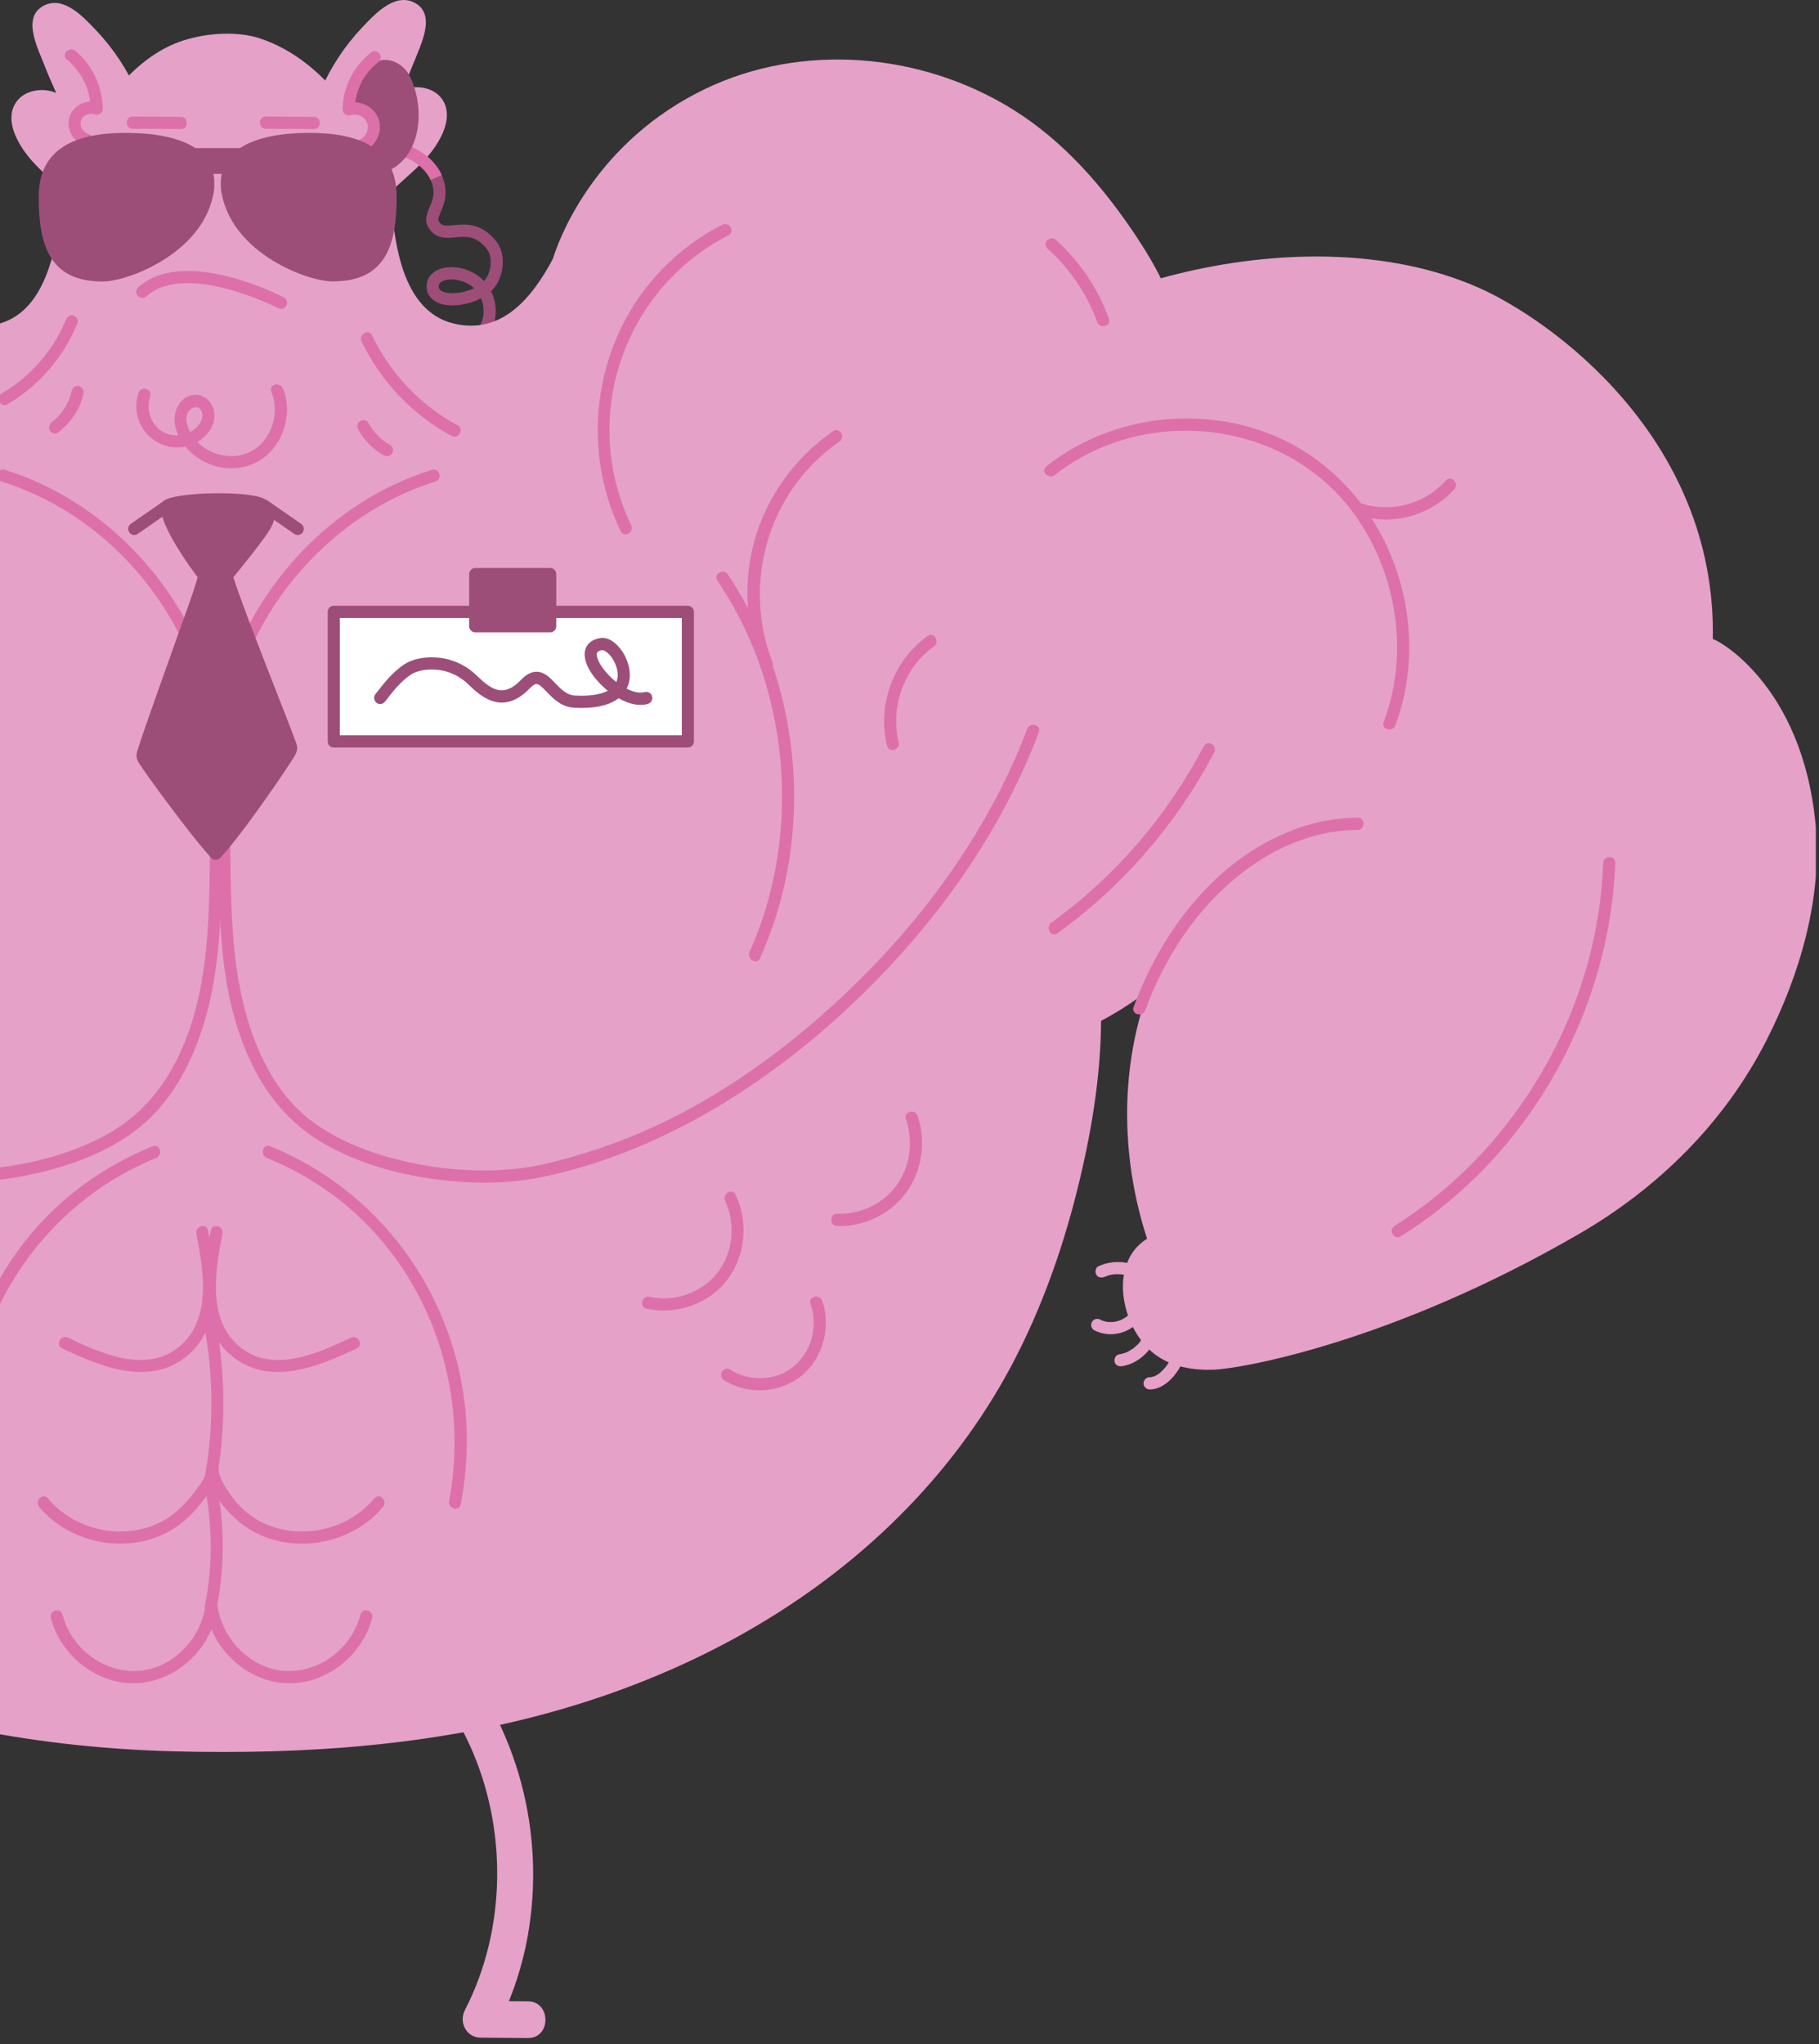 <svg width="495" height="556" viewBox="0 0 495 556" fill="none" xmlns="http://www.w3.org/2000/svg">
<rect x="0" y="0" width="495" height="556" fill="#333333" stroke="none"/>
<g clip-path="url(#clip0_183_258)">
<g clip-path="url(#clip1_183_258)">
<path d="M122.349 97.161C125.315 97.161 128.294 95.959 130.714 93.747C133.506 91.193 135.03 87.752 134.895 84.299C134.819 82.38 134.368 80.685 133.647 79.223C133.888 78.997 134.115 78.758 134.329 78.507C137.012 75.349 137.96 69.281 135.03 65.624C130.968 60.552 126.724 60.955 123.633 61.251C121.74 61.431 120.634 61.498 119.884 60.778C119.031 59.962 119.094 59.629 119.933 57.671C120.848 55.536 122.231 52.309 120.203 47.613C117.81 42.071 110.423 37.865 104.997 38.957L105.639 42.224C109.573 41.431 115.403 44.822 117.184 48.945C118.636 52.312 117.76 54.364 116.911 56.346C116.075 58.297 115.035 60.725 117.622 63.196C119.495 64.988 121.859 64.762 123.943 64.562C126.816 64.289 129.522 64.029 132.475 67.716C134.111 69.757 133.792 74.024 131.833 76.332L131.725 76.455C129.361 73.947 125.974 72.648 122.813 72.662C118.889 72.678 116.187 74.717 116.091 77.737C116.022 79.872 117.224 81.587 119.387 82.437C122.567 83.689 127.327 83.01 130.908 81.128C131.303 82.074 131.554 83.169 131.603 84.425C131.698 86.886 130.569 89.381 128.505 91.269C126.425 93.171 123.722 94.1 121.27 93.747L120.805 97.044C121.316 97.118 121.831 97.154 122.346 97.154L122.349 97.161ZM129.006 78.397C126.217 79.732 122.606 80.139 120.582 79.339C119.347 78.853 119.37 78.177 119.38 77.851C119.419 76.582 121.138 76.005 122.823 75.999C124.654 75.986 127.179 76.688 129.006 78.397Z" fill="#9C4E78"/>
<path d="M-175.294 291.432C-172.003 327.468 -159.888 364.237 -138.096 393.212C-117.389 420.756 -88.947 441.505 -57.542 454.927C-24.524 469.048 11.424 475.409 47.175 476.375C82.563 477.274 118.05 474.943 152.22 465.085C185.699 455.46 217.335 438.874 242.617 414.461C254.665 402.838 265.167 389.482 273.396 374.828C282.35 358.908 288.77 341.29 293.181 323.538C296.901 308.584 299.534 293.131 299.633 277.677C299.699 274.147 299.6 270.583 299.337 267.02C284.457 63.026 158.014 55.4 156.335 58.33C156.302 58.397 152.747 66.29 150.443 70.453C144.748 81.044 136.584 91.069 123.58 88.038C108.767 84.575 107.68 64.292 106.627 58.297C105.442 51.569 103.598 45.242 100.537 39.08C94.183 26.258 83.517 14.135 69.494 10.071C63.371 8.473 55.767 9.105 49.808 11.037C43.718 13.002 38.451 16.932 34.073 21.562C24.756 31.486 19.094 44.442 16.757 57.797C14.914 68.455 12.313 84.142 0.264 87.905C-24.129 95.499 -37.132 58.197 -51.32 49.072C-131.545 -2.451 -173.253 241.441 -174.241 247.236C-176.743 261.691 -176.644 276.845 -175.294 291.432Z" fill="#E6A1C8"/>
<path d="M145.541 119.645C146.134 120.877 259.113 286.57 260.858 286.77C266.816 287.403 298.551 278.277 299.637 277.677C309.644 272.449 318.368 265.121 326.203 256.895C332.885 249.834 351.913 215.564 352.67 212.266C352.802 211.667 320.672 89.171 320.376 87.972C318.269 78.613 313.068 69.921 307.768 62.161C298.353 48.472 287.226 36.283 272.742 28.056C247.526 13.702 215.446 11.82 189.423 25.425C160.691 40.446 151.714 66.191 150.446 70.454C139.682 106.649 144.982 118.513 145.541 119.645Z" fill="#E6A1C8"/>
<path d="M263.287 106.326C279.48 80.915 352.67 56.355 402.365 78.25C421.307 86.593 467.153 118.689 466.103 173.856C466.597 173.556 490.441 185.722 494.065 224.256C495.951 244.316 489.766 265.221 480.65 283.083C469.231 305.457 451.168 323.199 429.783 335.591C378.36 365.393 337.352 372.304 330.364 372.567C324.731 372.78 318.799 371.837 314.197 368.327C306.79 362.682 302.698 349.413 307.959 341.063C309.031 339.392 310.463 337.987 312.149 336.957C303.413 310.07 304.864 279.819 319.122 255.096C321.099 251.682 323.296 248.404 325.699 245.281C326.387 244.386 327.078 243.48 327.796 242.59C227.603 266.427 254.919 119.675 263.287 106.33V106.326Z" fill="#E6A1C8"/>
<path d="M298.926 344.431C302.767 342.669 307.369 342.895 310.902 345.31C311.613 345.796 311.994 346.799 311.491 347.588C311.033 348.307 310.003 348.707 309.239 348.184C308.705 347.818 308.139 347.502 307.547 347.242C307.814 347.355 307.241 347.132 307.188 347.115C306.576 346.907 305.947 346.751 305.309 346.649C305.628 346.699 305.088 346.629 305.025 346.622C304.3 346.563 303.57 346.574 302.846 346.655C302.408 346.732 301.974 346.832 301.546 346.955C301.218 347.054 300.896 347.171 300.581 347.305C299.798 347.665 298.774 347.558 298.33 346.709C297.948 345.979 298.083 344.814 298.919 344.431H298.926ZM299.419 358.955C299.525 359.012 299.637 359.058 299.742 359.115C299.962 359.238 299.396 358.988 299.808 359.145C300.208 359.3 300.619 359.421 301.039 359.508L301.388 359.571C301.585 359.611 301.125 359.554 301.444 359.574C301.895 359.609 302.348 359.616 302.8 359.594L303.156 359.564C303.327 359.548 303.297 359.541 303.146 359.568C303.383 359.524 303.617 359.485 303.85 359.428C304.267 359.322 304.677 359.192 305.078 359.038C304.772 359.151 305.078 359.038 305.144 359.005C305.659 358.757 306.15 358.461 306.612 358.122C306.82 357.966 306.332 358.372 306.668 358.069L306.882 357.879C307.057 357.717 307.225 357.547 307.386 357.37L307.573 357.153C307.88 356.8 307.392 357.413 307.669 357.033C308.176 356.334 309.121 355.914 309.921 356.437C310.609 356.883 311.056 357.963 310.51 358.715C307.62 362.708 302.135 364.104 297.754 361.829C296.987 361.43 296.7 360.277 297.164 359.551C297.391 359.177 297.752 358.907 298.172 358.795C298.591 358.684 299.04 358.742 299.419 358.955ZM304.472 368.414C304.972 368.333 305.465 368.214 305.947 368.057C306.188 367.977 306.461 367.904 306.688 367.784C306.451 367.911 306.566 367.834 306.737 367.754L307.063 367.591C307.496 367.368 307.913 367.114 308.311 366.832C308.403 366.765 308.525 366.702 308.607 366.615C308.334 366.905 308.577 366.638 308.656 366.572C308.86 366.402 309.058 366.226 309.249 366.042C309.588 365.716 310.042 365.326 310.276 364.91C310.148 365.14 310.204 365.007 310.312 364.857C310.663 364.356 310.975 363.83 311.247 363.281L311.402 362.948C311.56 362.609 311.31 363.218 311.422 362.895C311.604 362.396 311.753 361.885 311.869 361.366C312.05 360.514 313.081 359.937 313.894 360.204C314.31 360.33 314.661 360.613 314.875 360.995C315.089 361.376 315.149 361.827 315.043 362.252C314.049 366.918 310.019 370.858 305.348 371.621C304.502 371.761 303.534 371.401 303.324 370.459C303.142 369.659 303.564 368.563 304.472 368.414ZM312.847 374.608C313.005 374.608 313.16 374.598 313.318 374.592C313.15 374.598 313.203 374.615 313.341 374.585C313.619 374.525 313.893 374.446 314.161 374.349C314.325 374.292 314.012 374.435 314.273 374.302C314.65 374.109 315.014 373.891 315.362 373.649C315.438 373.596 315.55 373.513 315.412 373.619C315.744 373.352 316.061 373.065 316.36 372.76C316.659 372.458 316.944 372.141 317.212 371.811C317.235 371.784 317.485 371.464 317.38 371.604C317.428 371.53 317.48 371.457 317.535 371.388L317.762 371.058C318.217 370.37 318.616 369.644 318.954 368.89C319.075 368.62 318.94 368.937 319.003 368.77L319.145 368.397C319.435 367.593 319.654 366.765 319.8 365.922C319.948 365.063 321.034 364.5 321.824 364.76C322.739 365.06 323.134 365.886 322.973 366.808C322.512 369.453 321.337 371.891 319.688 373.979C318.019 376.09 315.626 377.932 312.844 377.939C311.981 377.939 311.158 377.173 311.198 376.274C311.206 375.835 311.382 375.416 311.689 375.106C311.996 374.795 312.41 374.617 312.844 374.608H312.847Z" fill="#E6A1C8"/>
<path d="M308.485 273.924C316.271 252.685 331.614 232.829 353.364 225.219C358.542 223.399 363.98 222.449 369.462 222.408C371.582 222.394 371.582 225.725 369.462 225.738C349.174 225.852 331.568 239.74 320.85 256.279C317.109 262.087 314.027 268.303 311.662 274.81C310.931 276.802 307.745 275.939 308.485 273.924ZM284.714 126.862C301.352 113.674 324.566 110.296 344.387 117.584C364.093 124.831 378.067 142.559 382.205 163.188C384.48 174.535 383.798 186.445 379.703 197.296C378.956 199.277 375.772 198.418 376.53 196.41C383.416 178.169 380.325 157.047 369.406 141.07C357.904 124.238 338.063 115.822 318.111 117.327C306.922 118.173 295.9 122.196 287.042 129.217C285.392 130.523 283.048 128.185 284.714 126.862Z" fill="#DD70AB"/>
<path d="M370.532 136.947C378.613 139.578 387.758 137.08 393.447 130.706C394.869 129.11 397.19 131.472 395.774 133.06C389.348 140.264 378.785 143.128 369.656 140.158C367.648 139.505 368.507 136.288 370.532 136.947ZM379.502 333.433C405.558 317.111 424.661 290.36 432.479 260.435C434.676 252.034 435.948 243.412 436.272 234.727C436.351 232.589 439.643 232.579 439.564 234.727C438.385 266.57 424.526 297.461 402.065 319.735C395.723 326.021 388.713 331.579 381.165 336.308C379.357 337.44 377.705 334.559 379.502 333.433Z" fill="#DD70AB"/>
<path d="M-245.142 140.161C-254.271 143.132 -264.835 140.267 -271.261 133.063C-272.676 131.475 -270.355 129.114 -268.933 130.709C-263.245 137.083 -254.1 139.581 -246.018 136.95C-243.997 136.291 -243.131 139.508 -245.142 140.161ZM-256.651 336.307C-283.421 319.538 -303.107 292.075 -311.142 261.321C-313.409 252.629 -314.719 243.71 -315.05 234.727C-315.129 232.582 -311.837 232.586 -311.758 234.727C-310.612 265.701 -297.06 295.722 -275.224 317.38C-269.086 323.469 -262.301 328.852 -254.992 333.43C-253.195 334.556 -254.844 337.44 -256.654 336.304L-256.651 336.307ZM-166.139 169.749C-192.277 200.809 -232.113 218.055 -272.38 215.563C-284.518 214.817 -296.493 212.354 -307.956 208.246C-309.938 207.534 -309.085 204.316 -307.08 205.036C-268.482 218.884 -225.039 212.869 -191.632 188.909C-183.057 182.739 -175.275 175.511 -168.467 167.394C-167.091 165.759 -164.773 168.127 -166.139 169.749ZM-167.071 67.603C-173.158 73.018 -177.818 79.881 -180.63 87.572C-181.355 89.567 -184.538 88.704 -183.804 86.686C-180.834 78.441 -175.882 71.073 -169.395 65.248C-167.812 63.832 -165.474 66.18 -167.068 67.603H-167.071ZM-161.58 198.295C-153.146 220.373 -139.886 240.426 -124.042 257.758C-107.526 275.826 -87.857 291.729 -66.193 303.029C-54.295 309.221 -41.654 313.828 -28.586 316.734C-19.316 318.792 -9.558 318.742 -0.176 317.567C9.759 316.321 19.793 313.63 28.648 308.824C37.671 303.928 44.041 296.701 48.521 287.406C58.565 266.557 56.593 242.344 57.367 219.846C57.458 217.12 57.601 214.395 57.795 211.673C57.949 209.549 61.241 209.532 61.087 211.673C59.404 234.974 62.311 259.266 54.424 281.704C50.908 291.705 45.305 301.197 36.779 307.585C28.74 313.607 18.937 317.174 9.235 319.299C-0.782 321.493 -11.244 322.293 -21.452 321.217C-33.688 319.928 -45.839 315.772 -57.12 310.962C-80.559 300.974 -101.864 285.001 -119.848 266.94C-137.006 249.708 -151.651 229.532 -161.491 207.127C-162.643 204.506 -163.726 201.852 -164.75 199.177C-165.514 197.176 -162.334 196.31 -161.577 198.291L-161.58 198.295ZM57.584 202.907C55.53 177.559 40.828 153.899 19.796 140.157C13.79 136.223 7.28 133.142 0.446 130.999C-1.572 130.369 -0.71 127.152 1.321 127.788C26.505 135.655 46.938 156.054 56.08 180.946C58.663 188.01 60.277 195.4 60.876 202.907C61.05 205.042 57.755 205.032 57.584 202.907Z" fill="#DD70AB"/>
<path d="M-209.639 202.964C-199.669 222.012 -185.46 238.455 -168.134 250.997C-166.426 252.232 -168.065 255.12 -169.797 253.871C-187.604 241.03 -202.218 224.177 -212.483 204.643C-213.474 202.751 -210.633 201.066 -209.642 202.961L-209.639 202.964ZM287.348 65.248C293.834 71.074 298.785 78.442 301.756 86.686C302.487 88.701 299.307 89.57 298.583 87.572C295.768 79.882 291.109 73.02 285.024 67.603C283.434 66.18 285.764 63.832 287.348 65.248ZM282.699 199.181C274.134 221.788 260.775 242.311 244.635 260.116C227.803 278.68 207.571 295.156 185.311 306.579C173.463 312.661 160.625 317.447 147.595 320.151C137.887 322.166 127.778 322.053 117.994 320.701C107.838 319.299 97.673 316.438 88.676 311.385C79.679 306.333 73.194 298.939 68.645 289.66C58.114 268.185 59.928 243.41 59.16 220.16C59.068 217.332 58.93 214.504 58.726 211.68C58.575 209.542 61.867 209.552 62.018 211.68C63.628 234.194 60.912 257.541 68.009 279.336C71.239 289.254 76.651 299.009 85.16 305.204C93.031 310.936 102.446 314.283 111.871 316.274C121.569 318.326 131.695 318.962 141.548 317.783C146.914 317.14 152.171 315.712 157.346 314.176C163.833 312.263 170.191 309.928 176.38 307.186C198.788 297.194 219.129 281.631 236.319 264.109C252.749 247.363 266.704 227.9 276.247 206.315C277.412 203.672 278.506 200.998 279.526 198.295C280.277 196.313 283.46 197.172 282.699 199.181ZM58.028 202.908C60.181 176.333 75.38 151.701 97.446 137.283C103.697 133.202 110.473 130.007 117.582 127.788C119.61 127.155 120.479 130.369 118.458 130.999C94.44 138.502 74.725 158.069 66.001 181.832C63.496 188.608 61.922 195.699 61.323 202.908C61.152 205.029 57.857 205.046 58.031 202.908H58.028ZM330.429 204.646C320.164 224.181 305.55 241.034 287.743 253.874C286.014 255.12 284.368 252.236 286.08 251C303.406 238.458 317.615 222.015 327.585 202.967C328.579 201.072 331.42 202.754 330.426 204.649L330.429 204.646ZM73.504 311.778C102.696 323.588 123.093 350.875 126.537 382.488C127.504 391.394 127.047 400.383 125.391 409.176C124.996 411.277 121.823 410.388 122.218 408.29C127.778 378.768 117.523 347.688 94.667 328.264C88.064 322.685 80.626 318.204 72.631 314.989C70.689 314.203 71.532 310.979 73.504 311.778Z" fill="#DD70AB"/>
<path d="M97.13 366.738C86.885 371.648 73.53 377.196 63.322 369.03C53.018 360.787 55.138 346.083 57.367 334.702C57.778 332.601 60.952 333.49 60.54 335.588C58.588 345.566 56.251 359.045 65.327 366.405C74.274 373.666 86.579 368.121 95.468 363.864C97.374 362.952 99.046 365.822 97.13 366.738ZM101.265 440.106C98.588 450.521 88.367 458.46 77.632 457.834C66.897 457.208 57.505 448.369 56.02 437.651C55.731 435.557 58.901 434.651 59.194 436.766C60.468 445.988 68.276 453.938 77.629 454.504C86.981 455.07 95.764 448.262 98.085 439.22C98.618 437.149 101.795 438.024 101.258 440.106H101.265ZM249.695 303.522C252.128 310.596 250.89 318.782 246.353 324.727C241.995 330.443 234.93 333.74 227.81 333.49C225.697 333.417 225.687 330.086 227.81 330.159C233.917 330.373 240.007 327.638 243.763 322.709C247.7 317.54 248.618 310.519 246.518 304.411C245.82 302.383 249 301.51 249.691 303.525L249.695 303.522ZM200.171 324.981C203.766 332.554 202.883 341.866 197.649 348.457C192.534 354.898 183.794 357.739 175.89 355.944C173.822 355.475 174.698 352.264 176.765 352.734C183.408 354.242 190.713 351.758 195.059 346.432C199.47 341.017 200.316 332.957 197.33 326.666C196.418 324.744 199.256 323.049 200.171 324.981ZM223.735 353.799C226.204 360.783 224.024 369.313 218.323 374.049C212.371 378.995 203.522 379.564 196.997 375.404C195.21 374.265 196.859 371.381 198.66 372.53C203.96 375.911 211.433 375.674 216.262 371.468C220.953 367.385 222.635 360.544 220.561 354.685C219.847 352.664 223.027 351.794 223.735 353.799ZM42.471 314.989C14.769 326.196 -4.88 352.491 -8.146 382.488C-9.073 391.094 -8.727 399.791 -7.119 408.293C-6.724 410.388 -9.897 411.284 -10.292 409.179C-16.136 378.149 -5.387 345.3 18.996 325.167C25.811 319.567 33.432 315.053 41.595 311.782C43.564 310.986 44.416 314.203 42.471 314.989Z" fill="#DD70AB"/>
<path d="M18.512 363.864C27.4 368.124 39.705 373.666 48.653 366.405C57.725 359.045 55.391 345.57 53.439 335.588C53.031 333.493 56.201 332.597 56.613 334.702C58.838 346.083 60.961 360.784 50.657 369.03C40.453 377.196 27.094 371.648 16.849 366.738C14.937 365.823 16.606 362.948 18.512 363.864ZM13.014 407.537C18.522 414.132 27.127 417.326 35.571 416.433C40.018 415.963 44.38 414.225 47.826 411.324C49.78 409.651 51.533 407.753 53.051 405.669C54.493 403.72 56.343 401.685 56.152 399.101H59.444C59.427 401.625 61.044 404.057 62.393 406.092C63.743 408.127 65.402 409.968 67.288 411.51C70.709 414.305 74.988 415.967 79.343 416.436C87.777 417.345 96.402 414.122 101.9 407.54C103.269 405.902 105.587 408.267 104.227 409.895C97.838 417.545 87.494 421.032 77.79 419.57C72.869 418.841 68.252 416.72 64.47 413.452C60.658 410.152 56.119 404.433 56.152 399.108C56.165 396.943 59.289 396.993 59.444 399.108C59.651 401.932 58.216 404.163 56.626 406.348C54.832 408.809 52.968 411.194 50.687 413.222C46.866 416.619 42.154 418.824 37.121 419.57C27.416 421.032 17.073 417.549 10.684 409.895C9.324 408.267 11.641 405.899 13.011 407.54L13.014 407.537ZM17.011 439.22C19.338 448.283 28.151 455.04 37.467 454.504C46.783 453.968 54.631 445.965 55.901 436.766C56.194 434.651 59.368 435.55 59.075 437.652C57.594 448.369 48.159 457.212 37.463 457.834C26.768 458.457 16.507 450.517 13.831 440.106C13.297 438.031 16.471 437.145 17.004 439.22H17.011ZM-131.423 304.408C-133.523 310.516 -132.605 317.54 -128.667 322.706C-124.911 327.635 -118.821 330.373 -112.715 330.156C-110.595 330.083 -110.598 333.413 -112.715 333.487C-119.832 333.736 -126.896 330.439 -131.258 324.724C-135.791 318.779 -137.032 310.593 -134.599 303.519C-133.908 301.507 -130.728 302.373 -131.426 304.405L-131.423 304.408ZM-82.231 326.659C-85.211 332.941 -84.384 341.027 -79.96 346.426C-75.601 351.748 -68.323 354.242 -61.667 352.727C-59.603 352.257 -58.724 355.468 -60.791 355.938C-68.695 357.733 -77.432 354.892 -82.551 348.451C-87.785 341.86 -88.667 332.551 -85.072 324.974C-84.157 323.042 -81.316 324.734 -82.231 326.659ZM-105.463 354.685C-107.536 360.547 -105.851 367.385 -101.163 371.468C-96.334 375.674 -88.861 375.911 -83.561 372.53C-81.764 371.384 -80.111 374.265 -81.899 375.404C-88.424 379.564 -97.272 378.991 -103.224 374.049C-108.926 369.313 -111.105 360.78 -108.636 353.799C-107.928 351.794 -104.745 352.66 -105.463 354.685Z" fill="#DD70AB"/>
<path d="M58.591 358.995C61.449 373.603 61.52 388.629 58.802 403.264C58.413 405.369 55.24 404.476 55.628 402.378C58.229 388.328 58.157 373.904 55.418 359.881C55.01 357.786 58.18 356.89 58.591 358.995Z" fill="#DD70AB"/>
<path d="M58.736 402.715C61.184 414.231 61.246 426.136 58.917 437.678C58.496 439.776 55.319 438.887 55.743 436.792C57.949 425.838 57.883 414.528 55.562 403.6C55.118 401.509 58.291 400.616 58.736 402.715ZM-56.228 142.839C-45.401 120.341 -49.924 92.861 -67.378 75.169C-71.864 70.632 -77.044 66.855 -82.719 63.986C-84.611 63.023 -82.946 60.149 -81.056 61.111C-58.592 72.532 -44.894 97.271 -47.291 122.636C-48.012 130.263 -50.072 137.636 -53.384 144.524C-54.312 146.452 -57.15 144.764 -56.225 142.842L-56.228 142.839ZM-94.718 180.244C-86.244 158.459 -93.7 133.29 -112.909 120.128C-114.654 118.932 -113.008 116.045 -111.246 117.254C-101.859 123.663 -94.721 132.918 -90.856 143.688C-86.573 155.724 -86.926 169.253 -91.544 181.129C-92.311 183.101 -95.495 182.242 -94.718 180.244ZM-129.033 201.925C-126.643 192.323 -130.554 181.532 -138.602 175.857C-140.327 174.642 -138.685 171.751 -136.94 172.983C-127.657 179.531 -123.088 191.684 -125.856 202.814C-126.373 204.893 -129.55 204.01 -129.03 201.928L-129.033 201.925ZM168.914 144.521C157.533 120.877 161.938 92.095 180.139 73.268C184.922 68.326 190.479 64.219 196.586 61.111C198.475 60.152 200.141 63.023 198.248 63.986C176.953 74.813 164.048 97.864 166.05 121.926C166.664 129.193 168.599 136.283 171.758 142.839C172.683 144.757 169.839 146.449 168.914 144.521ZM207.067 181.126C202.449 169.25 202.096 155.721 206.379 143.685C210.244 132.914 217.382 123.66 226.769 117.25C228.527 116.045 230.177 118.929 228.432 120.125C209.223 133.287 201.767 158.455 210.241 180.24C211.018 182.235 207.834 183.101 207.067 181.126ZM241.386 202.811C238.617 191.684 243.183 179.527 252.47 172.98C254.211 171.751 255.86 174.638 254.132 175.854C246.083 181.529 242.172 192.32 244.562 201.922C245.079 204 241.906 204.889 241.389 202.808L241.386 202.811Z" fill="#DD70AB"/>
<path d="M198.067 156.254C213.895 179.821 219.498 209.752 214.112 237.645C212.569 245.563 210.123 253.274 206.824 260.622C205.951 262.57 203.114 260.882 203.983 258.94C215.225 233.785 215.597 204.263 205.899 178.548C203.142 171.283 199.561 164.365 195.226 157.936C194.031 156.157 196.882 154.489 198.067 156.254ZM-80.046 157.936C-95.373 180.756 -100.969 209.712 -95.758 236.762C-94.295 244.403 -91.961 251.847 -88.802 258.943C-87.936 260.882 -90.771 262.577 -91.643 260.625C-103.237 234.681 -103.932 204.247 -93.891 177.666C-91.054 170.123 -87.361 162.939 -82.886 156.257C-81.701 154.495 -78.85 156.154 -80.046 157.936Z" fill="#DD70AB"/>
<path d="M4.159 28.149C6.289 24.609 11.161 23.783 14.805 25.075C14.979 25.139 15.131 25.232 15.302 25.305C14.137 22.724 13.014 20.126 11.984 17.485C10.213 12.936 5.798 4.439 12.145 1.419C17.544 -1.152 22.966 4.889 26.264 8.373C30.836 13.211 34.553 18.808 37.253 24.919C37.98 26.557 20.227 54.807 18.719 53.298C15.009 49.594 10.73 46.447 7.48 42.287C4.607 38.607 1.39 32.755 4.159 28.153V28.149ZM87.465 24.123C90.167 18.013 93.885 12.416 98.456 7.577C101.758 4.09 107.173 -1.948 112.576 0.623C118.922 3.647 114.508 12.146 112.737 16.689C111.703 19.322 110.599 21.927 109.425 24.499C109.514 24.462 109.593 24.409 109.685 24.376C113.375 22.98 118.376 23.723 120.562 27.36C123.271 31.863 120.226 37.608 117.428 41.252C114.146 45.525 109.784 48.728 106.002 52.505C104.494 54.014 86.737 25.761 87.465 24.123Z" fill="#E6A1C8"/>
<path d="M49.236 35.11L37.76 35.034L36.107 35.024C33.991 35.01 33.984 31.68 36.107 31.693L47.583 31.77L49.236 31.78C51.352 31.793 51.359 35.123 49.236 35.11ZM85.447 35.11L73.971 35.034L72.319 35.024C70.202 35.01 70.195 31.68 72.319 31.693L83.794 31.77L85.447 31.78C87.564 31.793 87.57 35.123 85.447 35.11ZM23.203 39.65C19.974 38.724 17.808 35.05 18.927 31.746C19.99 28.606 23.684 26.814 26.771 27.943L24.688 29.548C24.572 24.319 22.153 19.477 18.176 16.166C16.54 14.804 18.881 12.46 20.504 13.812C25.132 17.665 27.845 23.507 27.98 29.552C28.003 30.571 26.9 31.523 25.896 31.157C24.474 30.637 22.673 31.184 22.077 32.699C21.471 34.234 22.594 36.013 24.075 36.439C26.11 37.022 25.244 40.236 23.2 39.65H23.203ZM117.184 48.952L120.203 47.62C117.81 42.078 110.423 37.871 104.998 38.964L105.64 42.231C109.573 41.438 115.403 44.829 117.184 48.952Z" fill="#DD70AB"/>
<path d="M96.12 29.302C96.12 29.302 97.765 19.677 102.262 16.972C105.235 15.184 109.544 17.052 111.374 20.473C115.535 28.236 115.479 43.1 104.415 46.98C101.508 47.999 98.236 39.673 98.236 39.673C98.236 39.673 103.474 38.048 101.498 33.029C100.866 31.423 96.12 29.302 96.12 29.302Z" fill="#9C4E78"/>
<path d="M97.729 38.091C99.451 37.462 100.57 35.237 99.911 33.468C99.227 31.633 97.084 30.78 95.306 31.337C94.292 31.653 93.202 30.791 93.222 29.731C93.331 23.547 96.287 17.872 101.143 14.155C101.857 13.608 102.976 14.045 103.394 14.751C103.898 15.6 103.509 16.489 102.805 17.029C98.914 20.01 96.6 24.822 96.514 29.731L94.43 28.126C97.91 27.037 101.952 29.035 103.085 32.582C104.24 36.199 102.012 40.056 98.601 41.302C96.606 42.031 95.747 38.814 97.729 38.091ZM77.009 105.667C79.63 112.058 77.414 119.948 72.108 124.238C66.669 128.634 58.729 128.251 53.235 124.141C50.332 121.97 47.958 118.679 47.547 114.972C47.165 111.515 49.202 107.635 52.975 107.409C56.748 107.182 59.055 111.179 58.183 114.619C57.301 118.093 54.068 120.624 50.717 121.41C42.299 123.389 34.889 115.202 37.687 106.876C38.365 104.858 41.545 105.724 40.861 107.762C39.277 112.471 42.138 117.923 47.254 118.376C49.788 118.599 52.504 117.643 54.088 115.569C54.825 114.603 55.368 113.31 54.94 112.095C54.423 110.626 52.988 110.39 51.869 111.332C49.568 113.27 51.224 117.034 52.672 118.989C54.022 120.814 55.934 122.22 58.015 123.075C62.344 124.854 67.427 124.294 70.85 120.937C74.623 117.24 75.841 111.452 73.833 106.553C73.023 104.575 76.21 103.712 77.009 105.667ZM21.125 87.865C17.314 97.121 10.637 104.938 2.039 109.957C0.202 111.029 -1.46 108.155 0.376 107.082C8.175 102.526 14.476 95.409 17.949 86.98C18.291 86.15 19.038 85.557 19.973 85.817C20.747 86.034 21.468 87.029 21.122 87.865H21.125ZM22.715 107.092C21.761 111.355 19.246 115.072 15.802 117.673C15.111 118.196 13.933 117.81 13.551 117.077C13.097 116.205 13.403 115.359 14.14 114.799C14.38 114.616 14.074 114.859 14.219 114.743L14.505 114.506C15.38 113.773 16.173 112.947 16.872 112.042C16.727 112.228 16.859 112.058 16.928 111.962L17.103 111.718C17.779 110.765 18.349 109.738 18.801 108.658C18.739 108.811 18.755 108.771 18.801 108.641L18.933 108.291C19.18 107.612 19.382 106.916 19.539 106.21C19.658 105.786 19.937 105.427 20.316 105.209C20.695 104.992 21.143 104.934 21.563 105.047C21.979 105.173 22.33 105.456 22.544 105.838C22.759 106.22 22.819 106.67 22.712 107.096L22.715 107.092ZM101.245 91.236C106.266 101.673 114.422 110.235 124.545 115.698C126.415 116.708 124.756 119.582 122.883 118.573C112.263 112.831 103.699 103.855 98.404 92.914C97.479 90.996 100.316 89.308 101.245 91.236ZM100.31 115.099C100.667 115.768 101.071 116.41 101.518 117.021L101.61 117.144C101.575 117.102 101.541 117.058 101.508 117.014C101.571 117.057 101.62 117.157 101.666 117.217C102.258 117.954 102.911 118.638 103.618 119.262L104.01 119.595C104.089 119.662 104.174 119.722 104.25 119.788L104.079 119.655L104.244 119.778C104.848 120.229 105.483 120.638 106.143 121.001C106.9 121.417 107.206 122.539 106.732 123.279C106.506 123.653 106.145 123.924 105.725 124.036C105.305 124.147 104.859 124.089 104.481 123.875C101.516 122.236 99.079 119.77 97.459 116.771C97.047 116.005 97.248 114.922 98.048 114.493C98.815 114.083 99.862 114.273 100.3 115.089L100.31 115.099ZM76.479 84.025C76.849 84.026 77.208 83.901 77.499 83.67C77.79 83.439 77.995 83.116 78.082 82.752C78.169 82.389 78.133 82.006 77.979 81.666C77.825 81.326 77.562 81.049 77.233 80.878C76.13 80.305 50.058 67.01 37.638 78.124C37.311 78.416 37.112 78.829 37.086 79.27C37.059 79.711 37.207 80.144 37.496 80.475C37.786 80.806 38.193 81.007 38.629 81.034C39.065 81.06 39.493 80.911 39.82 80.618C50.578 70.993 75.485 83.712 75.735 83.842C75.967 83.962 76.22 84.024 76.479 84.025Z" fill="#DD70AB"/>
<path d="M123.854 449.991C142.048 471.816 148.932 501.777 143.023 529.62C141.361 537.34 138.677 544.798 135.043 551.791L130.78 544.274L143.658 544.371C150.012 544.417 150.025 554.409 143.658 554.362L130.78 554.266C126.909 554.236 124.795 550.079 126.517 546.749C137.861 524.781 138.098 497.311 127.913 474.876C125.009 468.482 121.296 462.367 116.872 457.058C115.153 454.997 114.874 452.016 116.872 449.994C118.636 448.209 122.129 447.923 123.854 449.994V449.991ZM1.111 457.055C-14.74 476.069 -20.599 502.989 -15.517 526.962C-14.086 533.848 -11.736 540.504 -8.531 546.749C-6.81 550.079 -8.926 554.236 -12.794 554.266L-25.672 554.362C-32.029 554.409 -32.036 544.417 -25.672 544.371L-12.794 544.274L-17.057 551.791C-30.143 526.449 -30.195 495.682 -18.453 469.831C-15.188 462.644 -10.905 456.029 -5.868 449.988C-4.146 447.923 -0.657 448.192 1.114 449.988C3.135 452.033 2.839 454.983 1.114 457.052L1.111 457.055Z" fill="#E6A1C8"/>
<path d="M34.241 36.143C41.276 36.143 48.472 37.178 53.163 40.286H65.3C69.988 37.178 77.227 36.143 84.219 36.143C97.324 36.143 107.944 39.966 107.944 53.514C107.944 67.063 104.761 76.542 90.487 76.542C83.699 76.542 63.99 69.154 60.51 53.514C60.007 51.48 59.947 49.36 60.336 47.3H58.081C58.469 49.358 58.41 51.48 57.906 53.514C54.427 69.154 34.718 76.572 27.93 76.572C13.709 76.572 10.526 67.063 10.526 53.514C10.526 39.966 21.142 36.143 34.247 36.143H34.241ZM37.338 204.39C38.655 199.833 46.618 177.806 48.929 171.251C50.589 166.538 52.429 161.819 53.801 157.003C53.68 156.853 40.624 139.928 44.568 136.254C47.148 133.85 67.914 133.303 72.052 135.768C74.863 137.44 75.344 140.104 74.063 142.885C72.638 145.979 65.001 155.138 63.499 157.053C66.92 167.681 79.1 197.685 80.654 202.268C81.049 203.43 80.933 204.186 80.351 205.302C79.12 207.647 65.981 226.95 59.878 233.412C59.567 233.719 59.15 233.891 58.715 233.891C58.28 233.891 57.862 233.719 57.551 233.412C52.05 227.547 39.192 209.882 37.766 207.47C37.124 206.385 36.993 205.585 37.338 204.39Z" fill="#9C4E78"/>
<path d="M81.026 145.53C81.377 145.529 81.719 145.416 82.002 145.205C82.284 144.994 82.493 144.697 82.597 144.358C82.701 144.019 82.695 143.654 82.58 143.319C82.465 142.983 82.247 142.693 81.957 142.492L72.829 136.164C72.651 136.037 72.449 135.948 72.237 135.9C72.024 135.853 71.804 135.849 71.59 135.888C71.375 135.927 71.171 136.009 70.988 136.129C70.805 136.248 70.647 136.404 70.524 136.586C70.401 136.767 70.315 136.972 70.271 137.188C70.227 137.404 70.225 137.626 70.266 137.843C70.308 138.059 70.391 138.265 70.512 138.449C70.632 138.632 70.788 138.79 70.969 138.912L80.098 145.24C80.371 145.43 80.694 145.529 81.026 145.53ZM36.529 145.53C36.861 145.53 37.185 145.428 37.457 145.236L46.586 138.909C46.767 138.786 46.922 138.629 47.043 138.445C47.164 138.262 47.247 138.056 47.288 137.839C47.33 137.623 47.328 137.4 47.284 137.185C47.24 136.969 47.154 136.764 47.03 136.582C46.907 136.4 46.75 136.245 46.567 136.125C46.384 136.006 46.179 135.924 45.965 135.884C45.751 135.845 45.531 135.85 45.318 135.897C45.105 135.944 44.904 136.034 44.726 136.161L35.597 142.489C35.308 142.69 35.09 142.98 34.975 143.315C34.86 143.651 34.854 144.015 34.958 144.354C35.062 144.694 35.27 144.991 35.553 145.201C35.836 145.412 36.178 145.529 36.529 145.53Z" fill="#9C4E78"/>
<path d="M187.184 166.435H90.823V201.669H187.184V166.435Z" fill="white"/>
<path d="M90.823 203.334H187.184C187.621 203.334 188.039 203.158 188.348 202.846C188.657 202.534 188.83 202.11 188.83 201.669V166.435C188.83 165.994 188.657 165.57 188.348 165.258C188.039 164.945 187.621 164.77 187.184 164.77H90.823C90.386 164.77 89.967 164.945 89.659 165.258C89.35 165.57 89.177 165.994 89.177 166.435V201.669C89.177 202.11 89.35 202.534 89.659 202.846C89.967 203.158 90.386 203.334 90.823 203.334ZM185.538 200.003H92.469V168.101H185.538V200.003Z" fill="#9C4E78"/>
<path d="M149.732 156.167H129.325V170.335H149.732V156.167Z" fill="#9C4E78"/>
<path d="M129.325 171.997H149.732C150.168 171.997 150.587 171.822 150.896 171.509C151.204 171.197 151.378 170.774 151.378 170.332V156.164C151.378 155.722 151.204 155.299 150.896 154.987C150.587 154.674 150.168 154.499 149.732 154.499H129.325C128.889 154.499 128.47 154.674 128.161 154.987C127.853 155.299 127.679 155.722 127.679 156.164V170.332C127.679 170.774 127.853 171.197 128.161 171.509C128.47 171.822 128.889 171.997 129.325 171.997ZM148.086 168.667H130.971V157.829H148.086V168.667ZM158.278 192.573C163.337 192.573 166.438 191.401 168.338 189.925C170.938 191.404 173.812 192.217 176.38 191.434C176.788 191.298 177.127 191.006 177.325 190.621C177.523 190.235 177.565 189.787 177.44 189.371C177.316 188.955 177.036 188.605 176.661 188.395C176.285 188.185 175.843 188.132 175.429 188.247C174.161 188.636 172.393 188.27 170.527 187.324C172.354 183.777 170.998 179.601 169.25 177.066C167.518 174.555 165.316 173.24 163.337 173.556C160.694 173.979 159.69 175.421 159.318 176.557C158.508 179.018 159.98 182.518 163.252 185.925C163.89 186.588 164.611 187.258 165.388 187.89C163.38 188.956 160.312 189.409 156.391 189.186C154.209 189.063 152.642 187.434 151.128 185.862C149.643 184.32 148.162 182.721 145.986 182.731C144.577 182.731 143.207 183.448 141.802 184.913C137.018 189.895 133.769 187.581 130.02 184.04C129.506 183.557 129.039 183.114 128.611 182.761C122.08 177.366 113.715 178.309 110.12 180.643C106.808 182.795 104.343 185.992 102.167 188.816C102.034 188.989 101.936 189.186 101.878 189.397C101.821 189.608 101.805 189.828 101.831 190.045C101.858 190.262 101.926 190.472 102.033 190.662C102.14 190.853 102.282 191.02 102.453 191.154C102.624 191.289 102.819 191.388 103.027 191.446C103.235 191.504 103.453 191.521 103.668 191.494C103.882 191.467 104.09 191.397 104.278 191.289C104.466 191.181 104.631 191.037 104.764 190.865C106.877 188.124 109.06 185.289 111.898 183.448C114.307 181.882 121.072 180.833 126.53 185.343C126.909 185.656 127.324 186.049 127.775 186.475C130.688 189.226 136.755 194.954 144.165 187.231C144.899 186.465 145.531 186.062 145.992 186.062C146.726 186.062 147.72 187.094 148.774 188.187C150.545 190.025 152.75 192.313 156.21 192.51C156.935 192.55 157.626 192.57 158.284 192.57L158.278 192.573ZM163.923 176.84C164.417 176.84 165.52 177.479 166.55 178.971C167.805 180.793 168.611 183.464 167.729 185.522C167.001 184.953 166.29 184.31 165.612 183.604C163.123 181.013 162.119 178.582 162.442 177.609C162.567 177.229 163.041 176.973 163.851 176.843L163.923 176.84Z" fill="#9C4E78"/>
</g>
</g>
<defs>
<clipPath id="clip0_183_258">
<rect width="494.141" height="556" fill="white"/>
</clipPath>
<clipPath id="clip1_183_258">
<rect width="863.758" height="554.366" fill="white" transform="matrix(-1 0 0 1 494.141 0)"/>
</clipPath>
</defs>
</svg>
